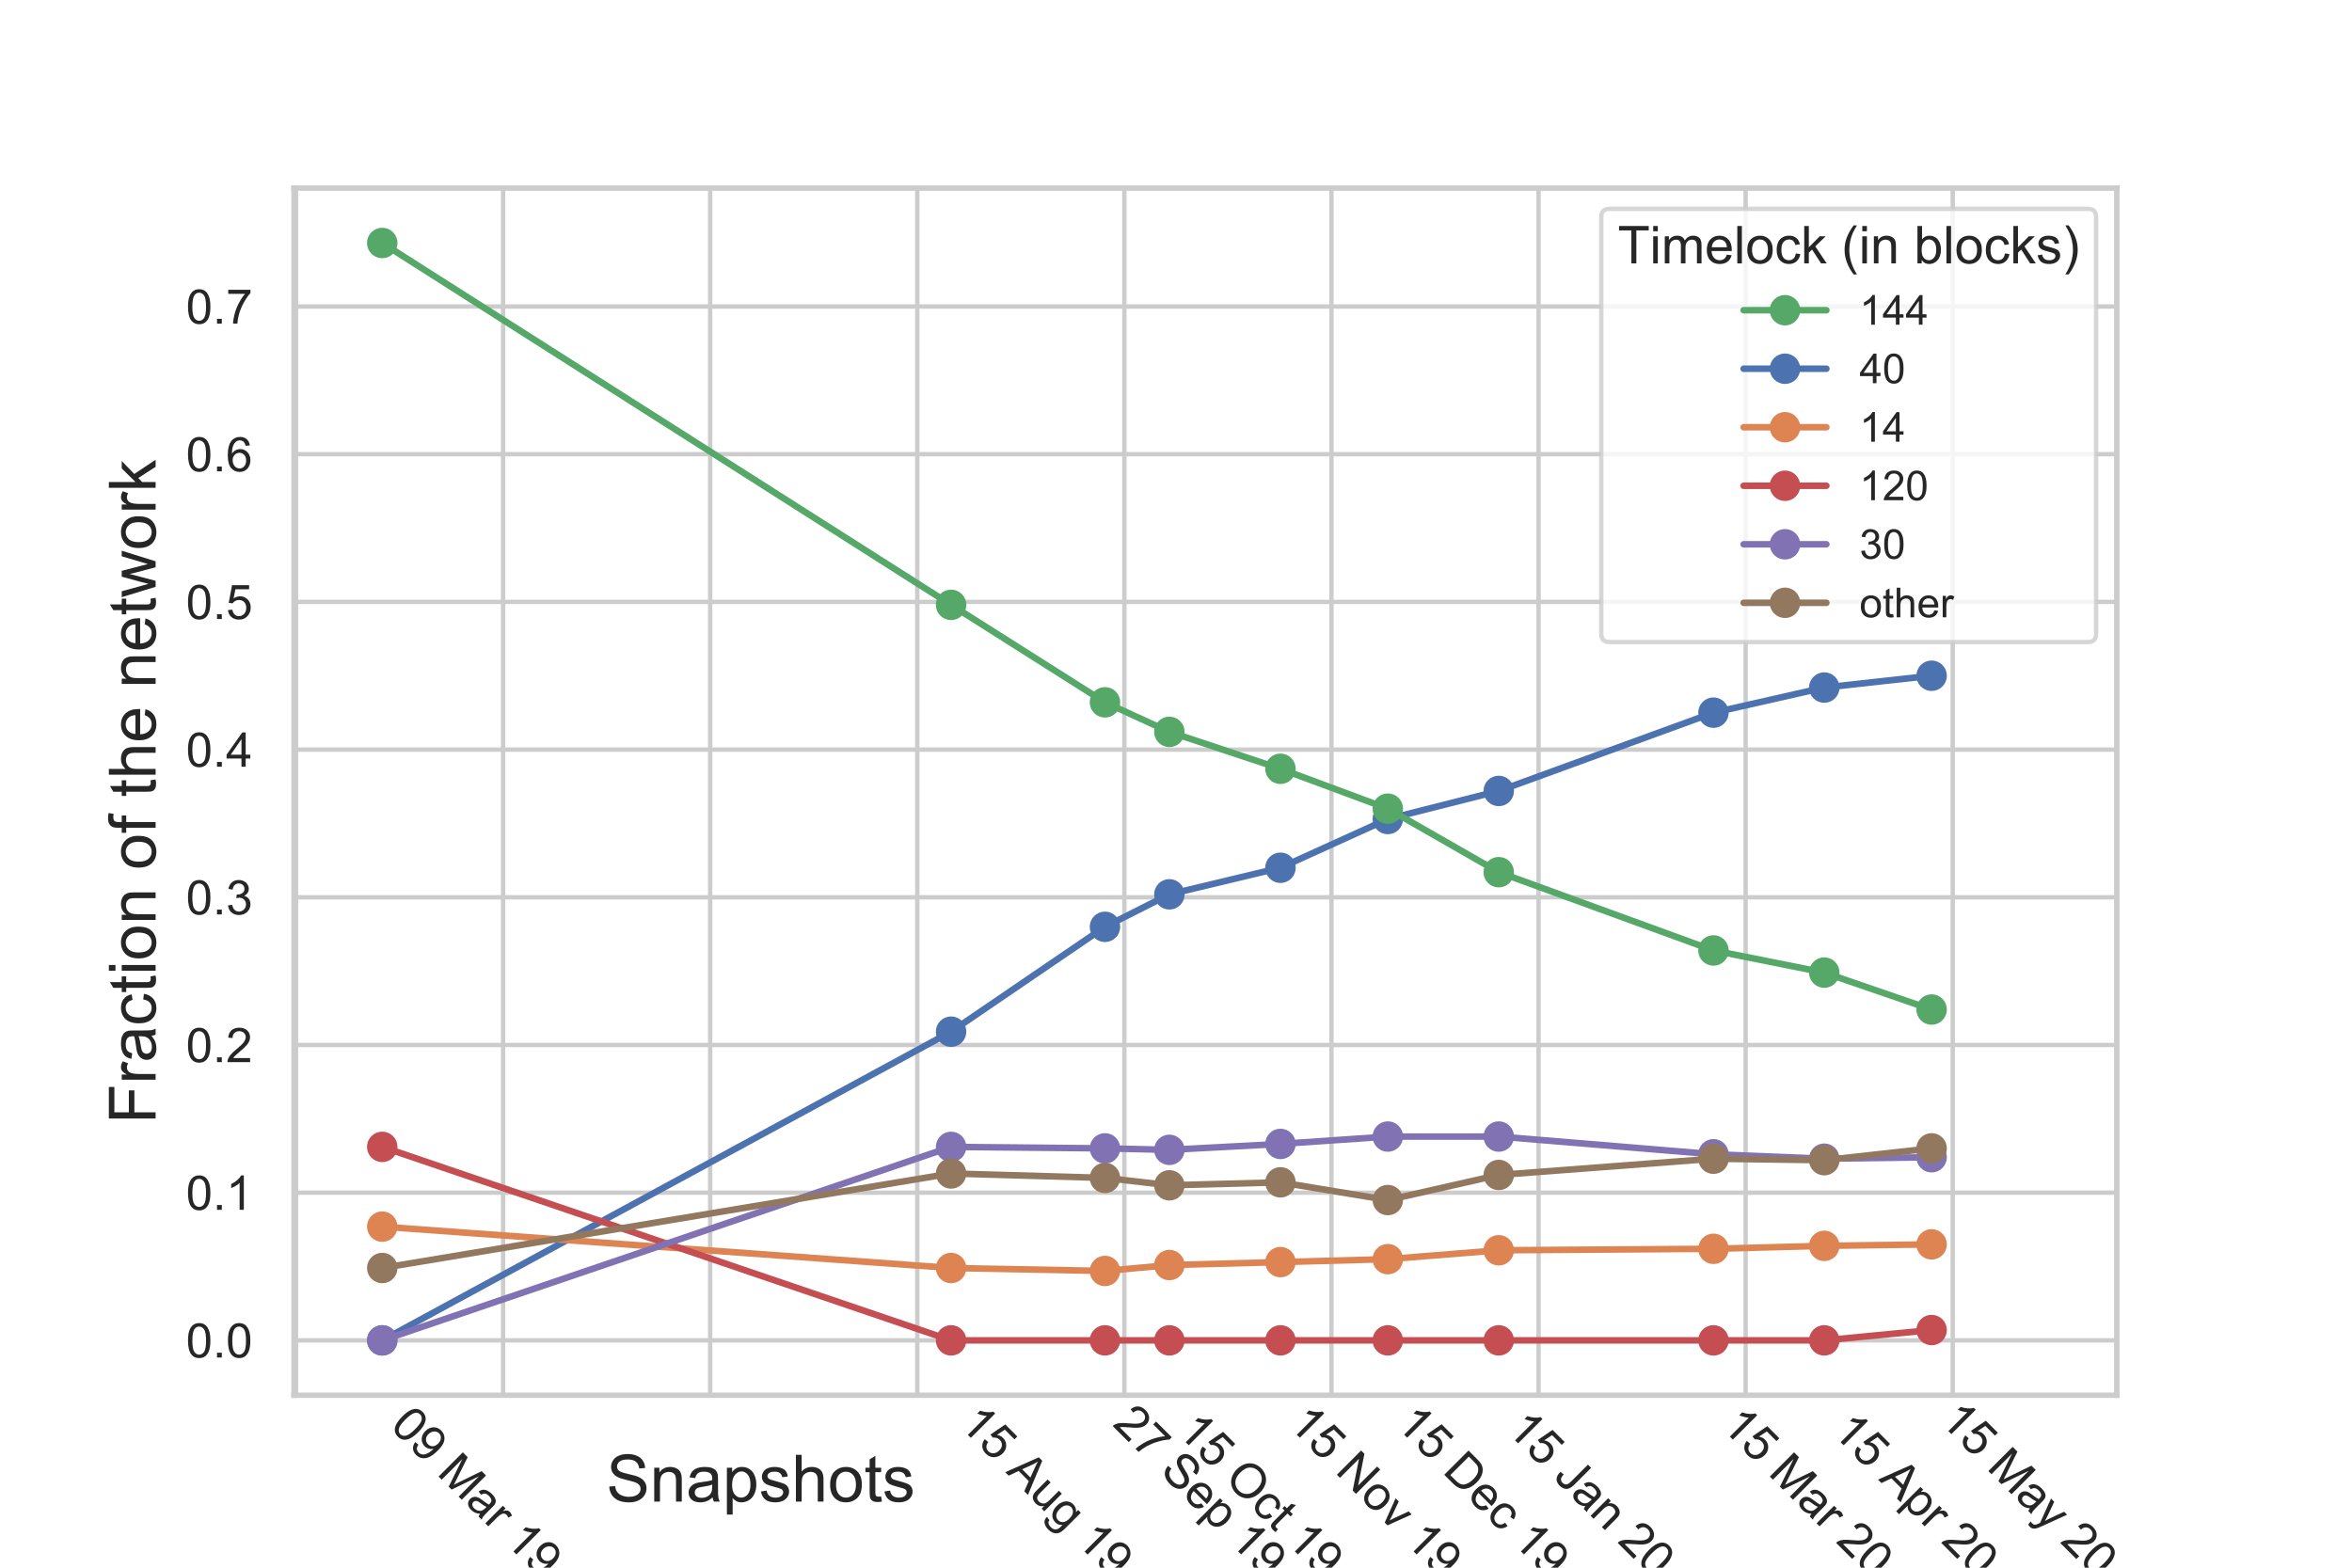 <?xml version="1.0" encoding="utf-8" standalone="no"?>
<!DOCTYPE svg PUBLIC "-//W3C//DTD SVG 1.1//EN"
  "http://www.w3.org/Graphics/SVG/1.1/DTD/svg11.dtd">
<!-- Created with matplotlib (https://matplotlib.org/) -->
<svg height="360pt" version="1.1" viewBox="0 0 540 360" width="540pt" xmlns="http://www.w3.org/2000/svg" xmlns:xlink="http://www.w3.org/1999/xlink">
 <defs>
  <style type="text/css">
*{stroke-linecap:butt;stroke-linejoin:round;white-space:pre;}
  </style>
 </defs>
 <g id="figure_1">
  <g id="patch_1">
   <path d="M 0 360 
L 540 360 
L 540 0 
L 0 0 
z
" style="fill:#ffffff;"/>
  </g>
  <g id="axes_1">
   <g id="patch_2">
    <path d="M 67.5 320.4 
L 486 320.4 
L 486 43.2 
L 67.5 43.2 
z
" style="fill:#ffffff;"/>
   </g>
   <g id="matplotlib.axis_1">
    <g id="xtick_1">
     <g id="line2d_1">
      <path clip-path="url(#p83a770488c)" d="M 67.957 320.4 
L 67.957 43.2 
" style="fill:none;stroke:#cccccc;stroke-linecap:round;"/>
     </g>
    </g>
    <g id="xtick_2">
     <g id="line2d_2">
      <path clip-path="url(#p83a770488c)" d="M 115.504 320.4 
L 115.504 43.2 
" style="fill:none;stroke:#cccccc;stroke-linecap:round;"/>
     </g>
    </g>
    <g id="xtick_3">
     <g id="line2d_3">
      <path clip-path="url(#p83a770488c)" d="M 163.051 320.4 
L 163.051 43.2 
" style="fill:none;stroke:#cccccc;stroke-linecap:round;"/>
     </g>
    </g>
    <g id="xtick_4">
     <g id="line2d_4">
      <path clip-path="url(#p83a770488c)" d="M 210.598 320.4 
L 210.598 43.2 
" style="fill:none;stroke:#cccccc;stroke-linecap:round;"/>
     </g>
    </g>
    <g id="xtick_5">
     <g id="line2d_5">
      <path clip-path="url(#p83a770488c)" d="M 258.145 320.4 
L 258.145 43.2 
" style="fill:none;stroke:#cccccc;stroke-linecap:round;"/>
     </g>
    </g>
    <g id="xtick_6">
     <g id="line2d_6">
      <path clip-path="url(#p83a770488c)" d="M 305.692 320.4 
L 305.692 43.2 
" style="fill:none;stroke:#cccccc;stroke-linecap:round;"/>
     </g>
    </g>
    <g id="xtick_7">
     <g id="line2d_7">
      <path clip-path="url(#p83a770488c)" d="M 353.239 320.4 
L 353.239 43.2 
" style="fill:none;stroke:#cccccc;stroke-linecap:round;"/>
     </g>
    </g>
    <g id="xtick_8">
     <g id="line2d_8">
      <path clip-path="url(#p83a770488c)" d="M 400.786 320.4 
L 400.786 43.2 
" style="fill:none;stroke:#cccccc;stroke-linecap:round;"/>
     </g>
    </g>
    <g id="xtick_9">
     <g id="line2d_9">
      <path clip-path="url(#p83a770488c)" d="M 448.333 320.4 
L 448.333 43.2 
" style="fill:none;stroke:#cccccc;stroke-linecap:round;"/>
     </g>
    </g>
    <g id="text_1">
     <!-- Snapshots                                                  -->
     <defs>
      <path d="M 4.5 23 
L 13.422 23.781 
Q 14.062 18.406 16.375 14.969 
Q 18.703 11.531 23.578 9.406 
Q 28.469 7.281 34.578 7.281 
Q 39.984 7.281 44.141 8.891 
Q 48.297 10.5 50.312 13.297 
Q 52.344 16.109 52.344 19.438 
Q 52.344 22.797 50.391 25.312 
Q 48.438 27.828 43.953 29.547 
Q 41.062 30.672 31.203 33.031 
Q 21.344 35.406 17.391 37.5 
Q 12.25 40.188 9.734 44.156 
Q 7.234 48.141 7.234 53.078 
Q 7.234 58.5 10.297 63.203 
Q 13.375 67.922 19.281 70.359 
Q 25.203 72.797 32.422 72.797 
Q 40.375 72.797 46.453 70.234 
Q 52.547 67.672 55.812 62.688 
Q 59.078 57.719 59.328 51.422 
L 50.25 50.734 
Q 49.516 57.516 45.281 60.984 
Q 41.062 64.453 32.812 64.453 
Q 24.219 64.453 20.281 61.297 
Q 16.359 58.156 16.359 53.719 
Q 16.359 49.859 19.141 47.359 
Q 21.875 44.875 33.422 42.266 
Q 44.969 39.656 49.266 37.703 
Q 55.516 34.812 58.484 30.391 
Q 61.469 25.984 61.469 20.219 
Q 61.469 14.5 58.203 9.438 
Q 54.938 4.391 48.797 1.578 
Q 42.672 -1.219 35.016 -1.219 
Q 25.297 -1.219 18.719 1.609 
Q 12.156 4.438 8.422 10.125 
Q 4.688 15.828 4.5 23 
z
" id="ArialMT-83"/>
      <path d="M 6.594 0 
L 6.594 51.859 
L 14.5 51.859 
L 14.5 44.484 
Q 20.219 53.031 31 53.031 
Q 35.688 53.031 39.625 51.344 
Q 43.562 49.656 45.516 46.922 
Q 47.469 44.188 48.25 40.438 
Q 48.734 37.984 48.734 31.891 
L 48.734 0 
L 39.938 0 
L 39.938 31.547 
Q 39.938 36.922 38.906 39.578 
Q 37.891 42.234 35.281 43.812 
Q 32.672 45.406 29.156 45.406 
Q 23.531 45.406 19.453 41.844 
Q 15.375 38.281 15.375 28.328 
L 15.375 0 
z
" id="ArialMT-110"/>
      <path d="M 40.438 6.391 
Q 35.547 2.25 31.031 0.531 
Q 26.516 -1.172 21.344 -1.172 
Q 12.797 -1.172 8.203 3 
Q 3.609 7.172 3.609 13.672 
Q 3.609 17.484 5.344 20.625 
Q 7.078 23.781 9.891 25.688 
Q 12.703 27.594 16.219 28.562 
Q 18.797 29.25 24.031 29.891 
Q 34.672 31.156 39.703 32.906 
Q 39.75 34.719 39.75 35.203 
Q 39.75 40.578 37.25 42.781 
Q 33.891 45.75 27.25 45.75 
Q 21.047 45.75 18.094 43.578 
Q 15.141 41.406 13.719 35.891 
L 5.125 37.062 
Q 6.297 42.578 8.984 45.969 
Q 11.672 49.359 16.75 51.188 
Q 21.828 53.031 28.516 53.031 
Q 35.156 53.031 39.297 51.469 
Q 43.453 49.906 45.406 47.531 
Q 47.359 45.172 48.141 41.547 
Q 48.578 39.312 48.578 33.453 
L 48.578 21.734 
Q 48.578 9.469 49.141 6.219 
Q 49.703 2.984 51.375 0 
L 42.188 0 
Q 40.828 2.734 40.438 6.391 
z
M 39.703 26.031 
Q 34.906 24.078 25.344 22.703 
Q 19.922 21.922 17.672 20.938 
Q 15.438 19.969 14.203 18.094 
Q 12.984 16.219 12.984 13.922 
Q 12.984 10.406 15.641 8.062 
Q 18.312 5.719 23.438 5.719 
Q 28.516 5.719 32.469 7.938 
Q 36.422 10.156 38.281 14.016 
Q 39.703 17 39.703 22.797 
z
" id="ArialMT-97"/>
      <path d="M 6.594 -19.875 
L 6.594 51.859 
L 14.594 51.859 
L 14.594 45.125 
Q 17.438 49.078 21 51.047 
Q 24.562 53.031 29.641 53.031 
Q 36.281 53.031 41.359 49.609 
Q 46.438 46.188 49.016 39.953 
Q 51.609 33.734 51.609 26.312 
Q 51.609 18.359 48.75 11.984 
Q 45.906 5.609 40.453 2.219 
Q 35.016 -1.172 29 -1.172 
Q 24.609 -1.172 21.109 0.688 
Q 17.625 2.547 15.375 5.375 
L 15.375 -19.875 
z
M 14.547 25.641 
Q 14.547 15.625 18.594 10.844 
Q 22.656 6.062 28.422 6.062 
Q 34.281 6.062 38.453 11.016 
Q 42.625 15.969 42.625 26.375 
Q 42.625 36.281 38.547 41.203 
Q 34.469 46.141 28.812 46.141 
Q 23.188 46.141 18.859 40.891 
Q 14.547 35.641 14.547 25.641 
z
" id="ArialMT-112"/>
      <path d="M 3.078 15.484 
L 11.766 16.844 
Q 12.5 11.625 15.844 8.844 
Q 19.188 6.062 25.203 6.062 
Q 31.25 6.062 34.172 8.516 
Q 37.109 10.984 37.109 14.312 
Q 37.109 17.281 34.516 19 
Q 32.719 20.172 25.531 21.969 
Q 15.875 24.422 12.141 26.203 
Q 8.406 27.984 6.469 31.125 
Q 4.547 34.281 4.547 38.094 
Q 4.547 41.547 6.125 44.5 
Q 7.719 47.469 10.453 49.422 
Q 12.5 50.922 16.031 51.969 
Q 19.578 53.031 23.641 53.031 
Q 29.734 53.031 34.344 51.266 
Q 38.969 49.516 41.156 46.5 
Q 43.359 43.5 44.188 38.484 
L 35.594 37.312 
Q 35.016 41.312 32.203 43.547 
Q 29.391 45.797 24.266 45.797 
Q 18.219 45.797 15.625 43.797 
Q 13.031 41.797 13.031 39.109 
Q 13.031 37.406 14.109 36.031 
Q 15.188 34.625 17.484 33.688 
Q 18.797 33.203 25.25 31.453 
Q 34.578 28.953 38.25 27.359 
Q 41.938 25.781 44.031 22.75 
Q 46.141 19.734 46.141 15.234 
Q 46.141 10.844 43.578 6.953 
Q 41.016 3.078 36.172 0.953 
Q 31.344 -1.172 25.25 -1.172 
Q 15.141 -1.172 9.844 3.031 
Q 4.547 7.234 3.078 15.484 
z
" id="ArialMT-115"/>
      <path d="M 6.594 0 
L 6.594 71.578 
L 15.375 71.578 
L 15.375 45.906 
Q 21.531 53.031 30.906 53.031 
Q 36.672 53.031 40.922 50.75 
Q 45.172 48.484 47 44.484 
Q 48.828 40.484 48.828 32.859 
L 48.828 0 
L 40.047 0 
L 40.047 32.859 
Q 40.047 39.453 37.188 42.453 
Q 34.328 45.453 29.109 45.453 
Q 25.203 45.453 21.75 43.422 
Q 18.312 41.406 16.844 37.938 
Q 15.375 34.469 15.375 28.375 
L 15.375 0 
z
" id="ArialMT-104"/>
      <path d="M 3.328 25.922 
Q 3.328 40.328 11.328 47.266 
Q 18.016 53.031 27.641 53.031 
Q 38.328 53.031 45.109 46.016 
Q 51.906 39.016 51.906 26.656 
Q 51.906 16.656 48.906 10.906 
Q 45.906 5.172 40.156 2 
Q 34.422 -1.172 27.641 -1.172 
Q 16.75 -1.172 10.031 5.812 
Q 3.328 12.797 3.328 25.922 
z
M 12.359 25.922 
Q 12.359 15.969 16.703 11.016 
Q 21.047 6.062 27.641 6.062 
Q 34.188 6.062 38.531 11.031 
Q 42.875 16.016 42.875 26.219 
Q 42.875 35.844 38.5 40.797 
Q 34.125 45.75 27.641 45.75 
Q 21.047 45.75 16.703 40.812 
Q 12.359 35.891 12.359 25.922 
z
" id="ArialMT-111"/>
      <path d="M 25.781 7.859 
L 27.047 0.094 
Q 23.344 -0.688 20.406 -0.688 
Q 15.625 -0.688 12.984 0.828 
Q 10.359 2.344 9.281 4.812 
Q 8.203 7.281 8.203 15.188 
L 8.203 45.016 
L 1.766 45.016 
L 1.766 51.859 
L 8.203 51.859 
L 8.203 64.703 
L 16.938 69.969 
L 16.938 51.859 
L 25.781 51.859 
L 25.781 45.016 
L 16.938 45.016 
L 16.938 14.703 
Q 16.938 10.938 17.406 9.859 
Q 17.875 8.797 18.922 8.156 
Q 19.969 7.516 21.922 7.516 
Q 23.391 7.516 25.781 7.859 
z
" id="ArialMT-116"/>
      <path id="ArialMT-32"/>
     </defs>
     <g style="fill:#262626;" transform="translate(139.214 344.82)scale(0.15 -0.15)">
      <use xlink:href="#ArialMT-83"/>
      <use x="66.699" xlink:href="#ArialMT-110"/>
      <use x="122.314" xlink:href="#ArialMT-97"/>
      <use x="177.93" xlink:href="#ArialMT-112"/>
      <use x="233.545" xlink:href="#ArialMT-115"/>
      <use x="283.545" xlink:href="#ArialMT-104"/>
      <use x="339.16" xlink:href="#ArialMT-111"/>
      <use x="394.775" xlink:href="#ArialMT-116"/>
      <use x="422.559" xlink:href="#ArialMT-115"/>
      <use x="472.559" xlink:href="#ArialMT-32"/>
      <use x="500.342" xlink:href="#ArialMT-32"/>
      <use x="528.125" xlink:href="#ArialMT-32"/>
      <use x="555.908" xlink:href="#ArialMT-32"/>
      <use x="583.691" xlink:href="#ArialMT-32"/>
      <use x="611.475" xlink:href="#ArialMT-32"/>
      <use x="639.258" xlink:href="#ArialMT-32"/>
      <use x="667.041" xlink:href="#ArialMT-32"/>
      <use x="694.824" xlink:href="#ArialMT-32"/>
      <use x="722.607" xlink:href="#ArialMT-32"/>
      <use x="750.391" xlink:href="#ArialMT-32"/>
      <use x="778.174" xlink:href="#ArialMT-32"/>
      <use x="805.957" xlink:href="#ArialMT-32"/>
      <use x="833.74" xlink:href="#ArialMT-32"/>
      <use x="861.523" xlink:href="#ArialMT-32"/>
      <use x="889.307" xlink:href="#ArialMT-32"/>
      <use x="917.09" xlink:href="#ArialMT-32"/>
      <use x="944.873" xlink:href="#ArialMT-32"/>
      <use x="972.656" xlink:href="#ArialMT-32"/>
      <use x="1000.439" xlink:href="#ArialMT-32"/>
      <use x="1028.223" xlink:href="#ArialMT-32"/>
      <use x="1056.006" xlink:href="#ArialMT-32"/>
      <use x="1083.789" xlink:href="#ArialMT-32"/>
      <use x="1111.572" xlink:href="#ArialMT-32"/>
      <use x="1139.355" xlink:href="#ArialMT-32"/>
      <use x="1167.139" xlink:href="#ArialMT-32"/>
      <use x="1194.922" xlink:href="#ArialMT-32"/>
      <use x="1222.705" xlink:href="#ArialMT-32"/>
      <use x="1250.488" xlink:href="#ArialMT-32"/>
      <use x="1278.271" xlink:href="#ArialMT-32"/>
      <use x="1306.055" xlink:href="#ArialMT-32"/>
      <use x="1333.838" xlink:href="#ArialMT-32"/>
      <use x="1361.621" xlink:href="#ArialMT-32"/>
      <use x="1389.404" xlink:href="#ArialMT-32"/>
      <use x="1417.188" xlink:href="#ArialMT-32"/>
      <use x="1444.971" xlink:href="#ArialMT-32"/>
      <use x="1472.754" xlink:href="#ArialMT-32"/>
      <use x="1500.537" xlink:href="#ArialMT-32"/>
      <use x="1528.32" xlink:href="#ArialMT-32"/>
      <use x="1556.104" xlink:href="#ArialMT-32"/>
      <use x="1583.887" xlink:href="#ArialMT-32"/>
      <use x="1611.67" xlink:href="#ArialMT-32"/>
      <use x="1639.453" xlink:href="#ArialMT-32"/>
      <use x="1667.236" xlink:href="#ArialMT-32"/>
      <use x="1695.02" xlink:href="#ArialMT-32"/>
      <use x="1722.803" xlink:href="#ArialMT-32"/>
      <use x="1750.586" xlink:href="#ArialMT-32"/>
      <use x="1778.369" xlink:href="#ArialMT-32"/>
      <use x="1806.152" xlink:href="#ArialMT-32"/>
     </g>
    </g>
   </g>
   <g id="matplotlib.axis_2">
    <g id="ytick_1">
     <g id="line2d_10">
      <path clip-path="url(#p83a770488c)" d="M 67.5 307.8 
L 486 307.8 
" style="fill:none;stroke:#cccccc;stroke-linecap:round;"/>
     </g>
     <g id="text_2">
      <!-- 0.0 -->
      <defs>
       <path d="M 4.156 35.297 
Q 4.156 48 6.766 55.734 
Q 9.375 63.484 14.516 67.672 
Q 19.672 71.875 27.484 71.875 
Q 33.25 71.875 37.594 69.547 
Q 41.938 67.234 44.766 62.859 
Q 47.609 58.5 49.219 52.219 
Q 50.828 45.953 50.828 35.297 
Q 50.828 22.703 48.234 14.969 
Q 45.656 7.234 40.5 3 
Q 35.359 -1.219 27.484 -1.219 
Q 17.141 -1.219 11.234 6.203 
Q 4.156 15.141 4.156 35.297 
z
M 13.188 35.297 
Q 13.188 17.672 17.312 11.828 
Q 21.438 6 27.484 6 
Q 33.547 6 37.672 11.859 
Q 41.797 17.719 41.797 35.297 
Q 41.797 52.984 37.672 58.781 
Q 33.547 64.594 27.391 64.594 
Q 21.344 64.594 17.719 59.469 
Q 13.188 52.938 13.188 35.297 
z
" id="ArialMT-48"/>
       <path d="M 9.078 0 
L 9.078 10.016 
L 19.094 10.016 
L 19.094 0 
z
" id="ArialMT-46"/>
      </defs>
      <g style="fill:#262626;" transform="translate(42.71 311.737)scale(0.11 -0.11)">
       <use xlink:href="#ArialMT-48"/>
       <use x="55.615" xlink:href="#ArialMT-46"/>
       <use x="83.398" xlink:href="#ArialMT-48"/>
      </g>
     </g>
    </g>
    <g id="ytick_2">
     <g id="line2d_11">
      <path clip-path="url(#p83a770488c)" d="M 67.5 273.883 
L 486 273.883 
" style="fill:none;stroke:#cccccc;stroke-linecap:round;"/>
     </g>
     <g id="text_3">
      <!-- 0.1 -->
      <defs>
       <path d="M 37.25 0 
L 28.469 0 
L 28.469 56 
Q 25.297 52.984 20.141 49.953 
Q 14.984 46.922 10.891 45.406 
L 10.891 53.906 
Q 18.266 57.375 23.781 62.297 
Q 29.297 67.234 31.594 71.875 
L 37.25 71.875 
z
" id="ArialMT-49"/>
      </defs>
      <g style="fill:#262626;" transform="translate(42.71 277.82)scale(0.11 -0.11)">
       <use xlink:href="#ArialMT-48"/>
       <use x="55.615" xlink:href="#ArialMT-46"/>
       <use x="83.398" xlink:href="#ArialMT-49"/>
      </g>
     </g>
    </g>
    <g id="ytick_3">
     <g id="line2d_12">
      <path clip-path="url(#p83a770488c)" d="M 67.5 239.967 
L 486 239.967 
" style="fill:none;stroke:#cccccc;stroke-linecap:round;"/>
     </g>
     <g id="text_4">
      <!-- 0.2 -->
      <defs>
       <path d="M 50.344 8.453 
L 50.344 0 
L 3.031 0 
Q 2.938 3.172 4.047 6.109 
Q 5.859 10.938 9.828 15.625 
Q 13.812 20.312 21.344 26.469 
Q 33.016 36.031 37.109 41.625 
Q 41.219 47.219 41.219 52.203 
Q 41.219 57.422 37.469 61 
Q 33.734 64.594 27.734 64.594 
Q 21.391 64.594 17.578 60.781 
Q 13.766 56.984 13.719 50.25 
L 4.688 51.172 
Q 5.609 61.281 11.656 66.578 
Q 17.719 71.875 27.938 71.875 
Q 38.234 71.875 44.234 66.156 
Q 50.25 60.453 50.25 52 
Q 50.25 47.703 48.484 43.547 
Q 46.734 39.406 42.656 34.812 
Q 38.578 30.219 29.109 22.219 
Q 21.188 15.578 18.938 13.203 
Q 16.703 10.844 15.234 8.453 
z
" id="ArialMT-50"/>
      </defs>
      <g style="fill:#262626;" transform="translate(42.71 243.904)scale(0.11 -0.11)">
       <use xlink:href="#ArialMT-48"/>
       <use x="55.615" xlink:href="#ArialMT-46"/>
       <use x="83.398" xlink:href="#ArialMT-50"/>
      </g>
     </g>
    </g>
    <g id="ytick_4">
     <g id="line2d_13">
      <path clip-path="url(#p83a770488c)" d="M 67.5 206.05 
L 486 206.05 
" style="fill:none;stroke:#cccccc;stroke-linecap:round;"/>
     </g>
     <g id="text_5">
      <!-- 0.3 -->
      <defs>
       <path d="M 4.203 18.891 
L 12.984 20.062 
Q 14.5 12.594 18.141 9.297 
Q 21.781 6 27 6 
Q 33.203 6 37.469 10.297 
Q 41.75 14.594 41.75 20.953 
Q 41.75 27 37.797 30.922 
Q 33.844 34.859 27.734 34.859 
Q 25.25 34.859 21.531 33.891 
L 22.516 41.609 
Q 23.391 41.5 23.922 41.5 
Q 29.547 41.5 34.031 44.422 
Q 38.531 47.359 38.531 53.469 
Q 38.531 58.297 35.25 61.469 
Q 31.984 64.656 26.812 64.656 
Q 21.688 64.656 18.266 61.422 
Q 14.844 58.203 13.875 51.766 
L 5.078 53.328 
Q 6.688 62.156 12.391 67.016 
Q 18.109 71.875 26.609 71.875 
Q 32.469 71.875 37.391 69.359 
Q 42.328 66.844 44.938 62.5 
Q 47.562 58.156 47.562 53.266 
Q 47.562 48.641 45.062 44.828 
Q 42.578 41.016 37.703 38.766 
Q 44.047 37.312 47.562 32.688 
Q 51.078 28.078 51.078 21.141 
Q 51.078 11.766 44.234 5.25 
Q 37.406 -1.266 26.953 -1.266 
Q 17.531 -1.266 11.297 4.344 
Q 5.078 9.969 4.203 18.891 
z
" id="ArialMT-51"/>
      </defs>
      <g style="fill:#262626;" transform="translate(42.71 209.987)scale(0.11 -0.11)">
       <use xlink:href="#ArialMT-48"/>
       <use x="55.615" xlink:href="#ArialMT-46"/>
       <use x="83.398" xlink:href="#ArialMT-51"/>
      </g>
     </g>
    </g>
    <g id="ytick_5">
     <g id="line2d_14">
      <path clip-path="url(#p83a770488c)" d="M 67.5 172.134 
L 486 172.134 
" style="fill:none;stroke:#cccccc;stroke-linecap:round;"/>
     </g>
     <g id="text_6">
      <!-- 0.4 -->
      <defs>
       <path d="M 32.328 0 
L 32.328 17.141 
L 1.266 17.141 
L 1.266 25.203 
L 33.938 71.578 
L 41.109 71.578 
L 41.109 25.203 
L 50.781 25.203 
L 50.781 17.141 
L 41.109 17.141 
L 41.109 0 
z
M 32.328 25.203 
L 32.328 57.469 
L 9.906 25.203 
z
" id="ArialMT-52"/>
      </defs>
      <g style="fill:#262626;" transform="translate(42.71 176.071)scale(0.11 -0.11)">
       <use xlink:href="#ArialMT-48"/>
       <use x="55.615" xlink:href="#ArialMT-46"/>
       <use x="83.398" xlink:href="#ArialMT-52"/>
      </g>
     </g>
    </g>
    <g id="ytick_6">
     <g id="line2d_15">
      <path clip-path="url(#p83a770488c)" d="M 67.5 138.217 
L 486 138.217 
" style="fill:none;stroke:#cccccc;stroke-linecap:round;"/>
     </g>
     <g id="text_7">
      <!-- 0.5 -->
      <defs>
       <path d="M 4.156 18.75 
L 13.375 19.531 
Q 14.406 12.797 18.141 9.391 
Q 21.875 6 27.156 6 
Q 33.5 6 37.891 10.781 
Q 42.281 15.578 42.281 23.484 
Q 42.281 31 38.062 35.344 
Q 33.844 39.703 27 39.703 
Q 22.75 39.703 19.328 37.766 
Q 15.922 35.844 13.969 32.766 
L 5.719 33.844 
L 12.641 70.609 
L 48.25 70.609 
L 48.25 62.203 
L 19.672 62.203 
L 15.828 42.969 
Q 22.266 47.469 29.344 47.469 
Q 38.719 47.469 45.156 40.969 
Q 51.609 34.469 51.609 24.266 
Q 51.609 14.547 45.953 7.469 
Q 39.062 -1.219 27.156 -1.219 
Q 17.391 -1.219 11.203 4.25 
Q 5.031 9.719 4.156 18.75 
z
" id="ArialMT-53"/>
      </defs>
      <g style="fill:#262626;" transform="translate(42.71 142.154)scale(0.11 -0.11)">
       <use xlink:href="#ArialMT-48"/>
       <use x="55.615" xlink:href="#ArialMT-46"/>
       <use x="83.398" xlink:href="#ArialMT-53"/>
      </g>
     </g>
    </g>
    <g id="ytick_7">
     <g id="line2d_16">
      <path clip-path="url(#p83a770488c)" d="M 67.5 104.301 
L 486 104.301 
" style="fill:none;stroke:#cccccc;stroke-linecap:round;"/>
     </g>
     <g id="text_8">
      <!-- 0.6 -->
      <defs>
       <path d="M 49.75 54.047 
L 41.016 53.375 
Q 39.844 58.547 37.703 60.891 
Q 34.125 64.656 28.906 64.656 
Q 24.703 64.656 21.531 62.312 
Q 17.391 59.281 14.984 53.469 
Q 12.594 47.656 12.5 36.922 
Q 15.672 41.75 20.266 44.094 
Q 24.859 46.438 29.891 46.438 
Q 38.672 46.438 44.844 39.969 
Q 51.031 33.5 51.031 23.25 
Q 51.031 16.5 48.125 10.719 
Q 45.219 4.938 40.141 1.859 
Q 35.062 -1.219 28.609 -1.219 
Q 17.625 -1.219 10.688 6.859 
Q 3.766 14.938 3.766 33.5 
Q 3.766 54.25 11.422 63.672 
Q 18.109 71.875 29.438 71.875 
Q 37.891 71.875 43.281 67.141 
Q 48.688 62.406 49.75 54.047 
z
M 13.875 23.188 
Q 13.875 18.656 15.797 14.5 
Q 17.719 10.359 21.188 8.172 
Q 24.656 6 28.469 6 
Q 34.031 6 38.031 10.484 
Q 42.047 14.984 42.047 22.703 
Q 42.047 30.125 38.078 34.391 
Q 34.125 38.672 28.125 38.672 
Q 22.172 38.672 18.016 34.391 
Q 13.875 30.125 13.875 23.188 
z
" id="ArialMT-54"/>
      </defs>
      <g style="fill:#262626;" transform="translate(42.71 108.237)scale(0.11 -0.11)">
       <use xlink:href="#ArialMT-48"/>
       <use x="55.615" xlink:href="#ArialMT-46"/>
       <use x="83.398" xlink:href="#ArialMT-54"/>
      </g>
     </g>
    </g>
    <g id="ytick_8">
     <g id="line2d_17">
      <path clip-path="url(#p83a770488c)" d="M 67.5 70.384 
L 486 70.384 
" style="fill:none;stroke:#cccccc;stroke-linecap:round;"/>
     </g>
     <g id="text_9">
      <!-- 0.7 -->
      <defs>
       <path d="M 4.734 62.203 
L 4.734 70.656 
L 51.078 70.656 
L 51.078 63.812 
Q 44.234 56.547 37.516 44.484 
Q 30.812 32.422 27.156 19.672 
Q 24.516 10.688 23.781 0 
L 14.75 0 
Q 14.891 8.453 18.062 20.406 
Q 21.234 32.375 27.172 43.484 
Q 33.109 54.594 39.797 62.203 
z
" id="ArialMT-55"/>
      </defs>
      <g style="fill:#262626;" transform="translate(42.71 74.321)scale(0.11 -0.11)">
       <use xlink:href="#ArialMT-48"/>
       <use x="55.615" xlink:href="#ArialMT-46"/>
       <use x="83.398" xlink:href="#ArialMT-55"/>
      </g>
     </g>
    </g>
    <g id="text_10">
     <!-- Fraction of the network -->
     <defs>
      <path d="M 8.203 0 
L 8.203 71.578 
L 56.5 71.578 
L 56.5 63.141 
L 17.672 63.141 
L 17.672 40.969 
L 51.266 40.969 
L 51.266 32.516 
L 17.672 32.516 
L 17.672 0 
z
" id="ArialMT-70"/>
      <path d="M 6.5 0 
L 6.5 51.859 
L 14.406 51.859 
L 14.406 44 
Q 17.438 49.516 20 51.266 
Q 22.562 53.031 25.641 53.031 
Q 30.078 53.031 34.672 50.203 
L 31.641 42.047 
Q 28.422 43.953 25.203 43.953 
Q 22.312 43.953 20.016 42.219 
Q 17.719 40.484 16.75 37.406 
Q 15.281 32.719 15.281 27.156 
L 15.281 0 
z
" id="ArialMT-114"/>
      <path d="M 40.438 19 
L 49.078 17.875 
Q 47.656 8.938 41.812 3.875 
Q 35.984 -1.172 27.484 -1.172 
Q 16.844 -1.172 10.375 5.781 
Q 3.906 12.75 3.906 25.734 
Q 3.906 34.125 6.688 40.422 
Q 9.469 46.734 15.156 49.875 
Q 20.844 53.031 27.547 53.031 
Q 35.984 53.031 41.359 48.75 
Q 46.734 44.484 48.25 36.625 
L 39.703 35.297 
Q 38.484 40.531 35.375 43.156 
Q 32.281 45.797 27.875 45.797 
Q 21.234 45.797 17.078 41.031 
Q 12.938 36.281 12.938 25.984 
Q 12.938 15.531 16.938 10.797 
Q 20.953 6.062 27.391 6.062 
Q 32.562 6.062 36.031 9.234 
Q 39.5 12.406 40.438 19 
z
" id="ArialMT-99"/>
      <path d="M 6.641 61.469 
L 6.641 71.578 
L 15.438 71.578 
L 15.438 61.469 
z
M 6.641 0 
L 6.641 51.859 
L 15.438 51.859 
L 15.438 0 
z
" id="ArialMT-105"/>
      <path d="M 8.688 0 
L 8.688 45.016 
L 0.922 45.016 
L 0.922 51.859 
L 8.688 51.859 
L 8.688 57.375 
Q 8.688 62.594 9.625 65.141 
Q 10.891 68.562 14.078 70.672 
Q 17.281 72.797 23.047 72.797 
Q 26.766 72.797 31.25 71.922 
L 29.938 64.266 
Q 27.203 64.75 24.75 64.75 
Q 20.75 64.75 19.094 63.031 
Q 17.438 61.328 17.438 56.641 
L 17.438 51.859 
L 27.547 51.859 
L 27.547 45.016 
L 17.438 45.016 
L 17.438 0 
z
" id="ArialMT-102"/>
      <path d="M 42.094 16.703 
L 51.172 15.578 
Q 49.031 7.625 43.219 3.219 
Q 37.406 -1.172 28.375 -1.172 
Q 17 -1.172 10.328 5.828 
Q 3.656 12.844 3.656 25.484 
Q 3.656 38.578 10.391 45.797 
Q 17.141 53.031 27.875 53.031 
Q 38.281 53.031 44.875 45.953 
Q 51.469 38.875 51.469 26.031 
Q 51.469 25.25 51.422 23.688 
L 12.75 23.688 
Q 13.234 15.141 17.578 10.594 
Q 21.922 6.062 28.422 6.062 
Q 33.25 6.062 36.672 8.594 
Q 40.094 11.141 42.094 16.703 
z
M 13.234 30.906 
L 42.188 30.906 
Q 41.609 37.453 38.875 40.719 
Q 34.672 45.797 27.984 45.797 
Q 21.922 45.797 17.797 41.75 
Q 13.672 37.703 13.234 30.906 
z
" id="ArialMT-101"/>
      <path d="M 16.156 0 
L 0.297 51.859 
L 9.375 51.859 
L 17.625 21.922 
L 20.703 10.797 
Q 20.906 11.625 23.391 21.484 
L 31.641 51.859 
L 40.672 51.859 
L 48.438 21.781 
L 51.031 11.859 
L 54 21.875 
L 62.891 51.859 
L 71.438 51.859 
L 55.219 0 
L 46.094 0 
L 37.844 31.062 
L 35.844 39.891 
L 25.344 0 
z
" id="ArialMT-119"/>
      <path d="M 6.641 0 
L 6.641 71.578 
L 15.438 71.578 
L 15.438 30.766 
L 36.234 51.859 
L 47.609 51.859 
L 27.781 32.625 
L 49.609 0 
L 38.766 0 
L 21.625 26.516 
L 15.438 20.562 
L 15.438 0 
z
" id="ArialMT-107"/>
     </defs>
     <g style="fill:#262626;" transform="translate(35.729 258.08)rotate(-90)scale(0.15 -0.15)">
      <use xlink:href="#ArialMT-70"/>
      <use x="61.084" xlink:href="#ArialMT-114"/>
      <use x="94.385" xlink:href="#ArialMT-97"/>
      <use x="150" xlink:href="#ArialMT-99"/>
      <use x="200" xlink:href="#ArialMT-116"/>
      <use x="227.783" xlink:href="#ArialMT-105"/>
      <use x="250" xlink:href="#ArialMT-111"/>
      <use x="305.615" xlink:href="#ArialMT-110"/>
      <use x="361.23" xlink:href="#ArialMT-32"/>
      <use x="389.014" xlink:href="#ArialMT-111"/>
      <use x="444.629" xlink:href="#ArialMT-102"/>
      <use x="472.412" xlink:href="#ArialMT-32"/>
      <use x="500.195" xlink:href="#ArialMT-116"/>
      <use x="527.979" xlink:href="#ArialMT-104"/>
      <use x="583.594" xlink:href="#ArialMT-101"/>
      <use x="639.209" xlink:href="#ArialMT-32"/>
      <use x="666.992" xlink:href="#ArialMT-110"/>
      <use x="722.607" xlink:href="#ArialMT-101"/>
      <use x="778.223" xlink:href="#ArialMT-116"/>
      <use x="806.006" xlink:href="#ArialMT-119"/>
      <use x="878.223" xlink:href="#ArialMT-111"/>
      <use x="933.838" xlink:href="#ArialMT-114"/>
      <use x="967.139" xlink:href="#ArialMT-107"/>
     </g>
    </g>
   </g>
   <g id="line2d_18">
    <path clip-path="url(#p83a770488c)" d="M 87.759 307.8 
L 218.361 236.914 
L 253.691 212.834 
L 268.48 205.372 
L 293.984 199.267 
L 318.632 188.075 
L 344.102 181.63 
L 393.399 163.655 
L 418.835 157.889 
L 443.483 155.176 
" style="fill:none;stroke:#4c72b0;stroke-linecap:round;stroke-width:1.5;"/>
    <defs>
     <path d="M 0 3 
C 0.796 3 1.559 2.684 2.121 2.121 
C 2.684 1.559 3 0.796 3 0 
C 3 -0.796 2.684 -1.559 2.121 -2.121 
C 1.559 -2.684 0.796 -3 0 -3 
C -0.796 -3 -1.559 -2.684 -2.121 -2.121 
C -2.684 -1.559 -3 -0.796 -3 0 
C -3 0.796 -2.684 1.559 -2.121 2.121 
C -1.559 2.684 -0.796 3 0 3 
z
" id="m32510eb529" style="stroke:#4c72b0;"/>
    </defs>
    <g clip-path="url(#p83a770488c)">
     <use style="fill:#4c72b0;stroke:#4c72b0;" x="87.759" xlink:href="#m32510eb529" y="307.8"/>
     <use style="fill:#4c72b0;stroke:#4c72b0;" x="218.361" xlink:href="#m32510eb529" y="236.914"/>
     <use style="fill:#4c72b0;stroke:#4c72b0;" x="253.691" xlink:href="#m32510eb529" y="212.834"/>
     <use style="fill:#4c72b0;stroke:#4c72b0;" x="268.48" xlink:href="#m32510eb529" y="205.372"/>
     <use style="fill:#4c72b0;stroke:#4c72b0;" x="293.984" xlink:href="#m32510eb529" y="199.267"/>
     <use style="fill:#4c72b0;stroke:#4c72b0;" x="318.632" xlink:href="#m32510eb529" y="188.075"/>
     <use style="fill:#4c72b0;stroke:#4c72b0;" x="344.102" xlink:href="#m32510eb529" y="181.63"/>
     <use style="fill:#4c72b0;stroke:#4c72b0;" x="393.399" xlink:href="#m32510eb529" y="163.655"/>
     <use style="fill:#4c72b0;stroke:#4c72b0;" x="418.835" xlink:href="#m32510eb529" y="157.889"/>
     <use style="fill:#4c72b0;stroke:#4c72b0;" x="443.483" xlink:href="#m32510eb529" y="155.176"/>
    </g>
   </g>
   <g id="line2d_19">
    <path clip-path="url(#p83a770488c)" d="M 87.759 281.684 
L 218.361 291.181 
L 253.691 291.859 
L 268.48 290.503 
L 293.984 289.824 
L 318.632 289.146 
L 344.102 287.111 
L 393.399 286.772 
L 418.835 286.093 
L 443.483 285.754 
" style="fill:none;stroke:#dd8452;stroke-linecap:round;stroke-width:1.5;"/>
    <defs>
     <path d="M 0 3 
C 0.796 3 1.559 2.684 2.121 2.121 
C 2.684 1.559 3 0.796 3 0 
C 3 -0.796 2.684 -1.559 2.121 -2.121 
C 1.559 -2.684 0.796 -3 0 -3 
C -0.796 -3 -1.559 -2.684 -2.121 -2.121 
C -2.684 -1.559 -3 -0.796 -3 0 
C -3 0.796 -2.684 1.559 -2.121 2.121 
C -1.559 2.684 -0.796 3 0 3 
z
" id="m5fb14cd8c7" style="stroke:#dd8452;"/>
    </defs>
    <g clip-path="url(#p83a770488c)">
     <use style="fill:#dd8452;stroke:#dd8452;" x="87.759" xlink:href="#m5fb14cd8c7" y="281.684"/>
     <use style="fill:#dd8452;stroke:#dd8452;" x="218.361" xlink:href="#m5fb14cd8c7" y="291.181"/>
     <use style="fill:#dd8452;stroke:#dd8452;" x="253.691" xlink:href="#m5fb14cd8c7" y="291.859"/>
     <use style="fill:#dd8452;stroke:#dd8452;" x="268.48" xlink:href="#m5fb14cd8c7" y="290.503"/>
     <use style="fill:#dd8452;stroke:#dd8452;" x="293.984" xlink:href="#m5fb14cd8c7" y="289.824"/>
     <use style="fill:#dd8452;stroke:#dd8452;" x="318.632" xlink:href="#m5fb14cd8c7" y="289.146"/>
     <use style="fill:#dd8452;stroke:#dd8452;" x="344.102" xlink:href="#m5fb14cd8c7" y="287.111"/>
     <use style="fill:#dd8452;stroke:#dd8452;" x="393.399" xlink:href="#m5fb14cd8c7" y="286.772"/>
     <use style="fill:#dd8452;stroke:#dd8452;" x="418.835" xlink:href="#m5fb14cd8c7" y="286.093"/>
     <use style="fill:#dd8452;stroke:#dd8452;" x="443.483" xlink:href="#m5fb14cd8c7" y="285.754"/>
    </g>
   </g>
   <g id="line2d_20">
    <path clip-path="url(#p83a770488c)" d="M 87.759 55.8 
L 218.361 138.896 
L 253.691 161.28 
L 268.48 168.064 
L 293.984 176.543 
L 318.632 185.7 
L 344.102 200.285 
L 393.399 218.26 
L 418.835 223.348 
L 443.483 231.827 
" style="fill:none;stroke:#55a868;stroke-linecap:round;stroke-width:1.5;"/>
    <defs>
     <path d="M 0 3 
C 0.796 3 1.559 2.684 2.121 2.121 
C 2.684 1.559 3 0.796 3 0 
C 3 -0.796 2.684 -1.559 2.121 -2.121 
C 1.559 -2.684 0.796 -3 0 -3 
C -0.796 -3 -1.559 -2.684 -2.121 -2.121 
C -2.684 -1.559 -3 -0.796 -3 0 
C -3 0.796 -2.684 1.559 -2.121 2.121 
C -1.559 2.684 -0.796 3 0 3 
z
" id="m35a15d48d2" style="stroke:#55a868;"/>
    </defs>
    <g clip-path="url(#p83a770488c)">
     <use style="fill:#55a868;stroke:#55a868;" x="87.759" xlink:href="#m35a15d48d2" y="55.8"/>
     <use style="fill:#55a868;stroke:#55a868;" x="218.361" xlink:href="#m35a15d48d2" y="138.896"/>
     <use style="fill:#55a868;stroke:#55a868;" x="253.691" xlink:href="#m35a15d48d2" y="161.28"/>
     <use style="fill:#55a868;stroke:#55a868;" x="268.48" xlink:href="#m35a15d48d2" y="168.064"/>
     <use style="fill:#55a868;stroke:#55a868;" x="293.984" xlink:href="#m35a15d48d2" y="176.543"/>
     <use style="fill:#55a868;stroke:#55a868;" x="318.632" xlink:href="#m35a15d48d2" y="185.7"/>
     <use style="fill:#55a868;stroke:#55a868;" x="344.102" xlink:href="#m35a15d48d2" y="200.285"/>
     <use style="fill:#55a868;stroke:#55a868;" x="393.399" xlink:href="#m35a15d48d2" y="218.26"/>
     <use style="fill:#55a868;stroke:#55a868;" x="418.835" xlink:href="#m35a15d48d2" y="223.348"/>
     <use style="fill:#55a868;stroke:#55a868;" x="443.483" xlink:href="#m35a15d48d2" y="231.827"/>
    </g>
   </g>
   <g id="line2d_21">
    <path clip-path="url(#p83a770488c)" d="M 87.759 263.369 
L 218.361 307.8 
L 253.691 307.8 
L 268.48 307.8 
L 293.984 307.8 
L 318.632 307.8 
L 344.102 307.8 
L 393.399 307.8 
L 418.835 307.8 
L 443.483 305.426 
" style="fill:none;stroke:#c44e52;stroke-linecap:round;stroke-width:1.5;"/>
    <defs>
     <path d="M 0 3 
C 0.796 3 1.559 2.684 2.121 2.121 
C 2.684 1.559 3 0.796 3 0 
C 3 -0.796 2.684 -1.559 2.121 -2.121 
C 1.559 -2.684 0.796 -3 0 -3 
C -0.796 -3 -1.559 -2.684 -2.121 -2.121 
C -2.684 -1.559 -3 -0.796 -3 0 
C -3 0.796 -2.684 1.559 -2.121 2.121 
C -1.559 2.684 -0.796 3 0 3 
z
" id="md60d0386cf" style="stroke:#c44e52;"/>
    </defs>
    <g clip-path="url(#p83a770488c)">
     <use style="fill:#c44e52;stroke:#c44e52;" x="87.759" xlink:href="#md60d0386cf" y="263.369"/>
     <use style="fill:#c44e52;stroke:#c44e52;" x="218.361" xlink:href="#md60d0386cf" y="307.8"/>
     <use style="fill:#c44e52;stroke:#c44e52;" x="253.691" xlink:href="#md60d0386cf" y="307.8"/>
     <use style="fill:#c44e52;stroke:#c44e52;" x="268.48" xlink:href="#md60d0386cf" y="307.8"/>
     <use style="fill:#c44e52;stroke:#c44e52;" x="293.984" xlink:href="#md60d0386cf" y="307.8"/>
     <use style="fill:#c44e52;stroke:#c44e52;" x="318.632" xlink:href="#md60d0386cf" y="307.8"/>
     <use style="fill:#c44e52;stroke:#c44e52;" x="344.102" xlink:href="#md60d0386cf" y="307.8"/>
     <use style="fill:#c44e52;stroke:#c44e52;" x="393.399" xlink:href="#md60d0386cf" y="307.8"/>
     <use style="fill:#c44e52;stroke:#c44e52;" x="418.835" xlink:href="#md60d0386cf" y="307.8"/>
     <use style="fill:#c44e52;stroke:#c44e52;" x="443.483" xlink:href="#md60d0386cf" y="305.426"/>
    </g>
   </g>
   <g id="line2d_22">
    <path clip-path="url(#p83a770488c)" d="M 87.759 307.8 
L 218.361 263.369 
L 253.691 263.708 
L 268.48 264.048 
L 293.984 262.691 
L 318.632 260.995 
L 344.102 260.995 
L 393.399 265.065 
L 418.835 266.083 
L 443.483 265.743 
" style="fill:none;stroke:#8172b3;stroke-linecap:round;stroke-width:1.5;"/>
    <defs>
     <path d="M 0 3 
C 0.796 3 1.559 2.684 2.121 2.121 
C 2.684 1.559 3 0.796 3 0 
C 3 -0.796 2.684 -1.559 2.121 -2.121 
C 1.559 -2.684 0.796 -3 0 -3 
C -0.796 -3 -1.559 -2.684 -2.121 -2.121 
C -2.684 -1.559 -3 -0.796 -3 0 
C -3 0.796 -2.684 1.559 -2.121 2.121 
C -1.559 2.684 -0.796 3 0 3 
z
" id="maf8ef88ce8" style="stroke:#8172b3;"/>
    </defs>
    <g clip-path="url(#p83a770488c)">
     <use style="fill:#8172b3;stroke:#8172b3;" x="87.759" xlink:href="#maf8ef88ce8" y="307.8"/>
     <use style="fill:#8172b3;stroke:#8172b3;" x="218.361" xlink:href="#maf8ef88ce8" y="263.369"/>
     <use style="fill:#8172b3;stroke:#8172b3;" x="253.691" xlink:href="#maf8ef88ce8" y="263.708"/>
     <use style="fill:#8172b3;stroke:#8172b3;" x="268.48" xlink:href="#maf8ef88ce8" y="264.048"/>
     <use style="fill:#8172b3;stroke:#8172b3;" x="293.984" xlink:href="#maf8ef88ce8" y="262.691"/>
     <use style="fill:#8172b3;stroke:#8172b3;" x="318.632" xlink:href="#maf8ef88ce8" y="260.995"/>
     <use style="fill:#8172b3;stroke:#8172b3;" x="344.102" xlink:href="#maf8ef88ce8" y="260.995"/>
     <use style="fill:#8172b3;stroke:#8172b3;" x="393.399" xlink:href="#maf8ef88ce8" y="265.065"/>
     <use style="fill:#8172b3;stroke:#8172b3;" x="418.835" xlink:href="#maf8ef88ce8" y="266.083"/>
     <use style="fill:#8172b3;stroke:#8172b3;" x="443.483" xlink:href="#maf8ef88ce8" y="265.743"/>
    </g>
   </g>
   <g id="line2d_23">
    <path clip-path="url(#p83a770488c)" d="M 87.759 291.181 
L 218.361 269.474 
L 253.691 270.492 
L 268.48 272.188 
L 293.984 271.509 
L 318.632 275.579 
L 344.102 269.813 
L 393.399 266.083 
L 418.835 266.422 
L 443.483 263.708 
" style="fill:none;stroke:#937860;stroke-linecap:round;stroke-width:1.5;"/>
    <defs>
     <path d="M 0 3 
C 0.796 3 1.559 2.684 2.121 2.121 
C 2.684 1.559 3 0.796 3 0 
C 3 -0.796 2.684 -1.559 2.121 -2.121 
C 1.559 -2.684 0.796 -3 0 -3 
C -0.796 -3 -1.559 -2.684 -2.121 -2.121 
C -2.684 -1.559 -3 -0.796 -3 0 
C -3 0.796 -2.684 1.559 -2.121 2.121 
C -1.559 2.684 -0.796 3 0 3 
z
" id="m6d010b8992" style="stroke:#937860;"/>
    </defs>
    <g clip-path="url(#p83a770488c)">
     <use style="fill:#937860;stroke:#937860;" x="87.759" xlink:href="#m6d010b8992" y="291.181"/>
     <use style="fill:#937860;stroke:#937860;" x="218.361" xlink:href="#m6d010b8992" y="269.474"/>
     <use style="fill:#937860;stroke:#937860;" x="253.691" xlink:href="#m6d010b8992" y="270.492"/>
     <use style="fill:#937860;stroke:#937860;" x="268.48" xlink:href="#m6d010b8992" y="272.188"/>
     <use style="fill:#937860;stroke:#937860;" x="293.984" xlink:href="#m6d010b8992" y="271.509"/>
     <use style="fill:#937860;stroke:#937860;" x="318.632" xlink:href="#m6d010b8992" y="275.579"/>
     <use style="fill:#937860;stroke:#937860;" x="344.102" xlink:href="#m6d010b8992" y="269.813"/>
     <use style="fill:#937860;stroke:#937860;" x="393.399" xlink:href="#m6d010b8992" y="266.083"/>
     <use style="fill:#937860;stroke:#937860;" x="418.835" xlink:href="#m6d010b8992" y="266.422"/>
     <use style="fill:#937860;stroke:#937860;" x="443.483" xlink:href="#m6d010b8992" y="263.708"/>
    </g>
   </g>
   <g id="patch_3">
    <path d="M 67.5 320.4 
L 67.5 43.2 
" style="fill:none;stroke:#cccccc;stroke-linecap:square;stroke-linejoin:miter;stroke-width:1.25;"/>
   </g>
   <g id="patch_4">
    <path d="M 486 320.4 
L 486 43.2 
" style="fill:none;stroke:#cccccc;stroke-linecap:square;stroke-linejoin:miter;stroke-width:1.25;"/>
   </g>
   <g id="patch_5">
    <path d="M 67.5 320.4 
L 486 320.4 
" style="fill:none;stroke:#cccccc;stroke-linecap:square;stroke-linejoin:miter;stroke-width:1.25;"/>
   </g>
   <g id="patch_6">
    <path d="M 67.5 43.2 
L 486 43.2 
" style="fill:none;stroke:#cccccc;stroke-linecap:square;stroke-linejoin:miter;stroke-width:1.25;"/>
   </g>
   <g id="text_11">
    <!-- 09 Mar 19 -->
    <defs>
     <path d="M 5.469 16.547 
L 13.922 17.328 
Q 14.984 11.375 18.016 8.688 
Q 21.047 6 25.781 6 
Q 29.828 6 32.875 7.859 
Q 35.938 9.719 37.891 12.812 
Q 39.844 15.922 41.156 21.188 
Q 42.484 26.469 42.484 31.938 
Q 42.484 32.516 42.438 33.688 
Q 39.797 29.5 35.234 26.875 
Q 30.672 24.266 25.344 24.266 
Q 16.453 24.266 10.297 30.703 
Q 4.156 37.156 4.156 47.703 
Q 4.156 58.594 10.578 65.234 
Q 17 71.875 26.656 71.875 
Q 33.641 71.875 39.422 68.109 
Q 45.219 64.359 48.219 57.391 
Q 51.219 50.438 51.219 37.25 
Q 51.219 23.531 48.234 15.406 
Q 45.266 7.281 39.375 3.031 
Q 33.5 -1.219 25.594 -1.219 
Q 17.188 -1.219 11.859 3.438 
Q 6.547 8.109 5.469 16.547 
z
M 41.453 48.141 
Q 41.453 55.719 37.422 60.156 
Q 33.406 64.594 27.734 64.594 
Q 21.875 64.594 17.531 59.812 
Q 13.188 55.031 13.188 47.406 
Q 13.188 40.578 17.312 36.297 
Q 21.438 32.031 27.484 32.031 
Q 33.594 32.031 37.516 36.297 
Q 41.453 40.578 41.453 48.141 
z
" id="ArialMT-57"/>
     <path d="M 7.422 0 
L 7.422 71.578 
L 21.688 71.578 
L 38.625 20.906 
Q 40.969 13.812 42.047 10.297 
Q 43.266 14.203 45.844 21.781 
L 62.984 71.578 
L 75.734 71.578 
L 75.734 0 
L 66.609 0 
L 66.609 59.906 
L 45.797 0 
L 37.25 0 
L 16.547 60.938 
L 16.547 0 
z
" id="ArialMT-77"/>
    </defs>
    <g style="fill:#262626;" transform="translate(89.305 327.689)rotate(-315)scale(0.11 -0.11)">
     <use xlink:href="#ArialMT-48"/>
     <use x="55.615" xlink:href="#ArialMT-57"/>
     <use x="111.23" xlink:href="#ArialMT-32"/>
     <use x="139.014" xlink:href="#ArialMT-77"/>
     <use x="222.314" xlink:href="#ArialMT-97"/>
     <use x="277.93" xlink:href="#ArialMT-114"/>
     <use x="311.23" xlink:href="#ArialMT-32"/>
     <use x="339.014" xlink:href="#ArialMT-49"/>
     <use x="394.629" xlink:href="#ArialMT-57"/>
    </g>
   </g>
   <g id="text_12">
    <!-- 15 Aug 19 -->
    <defs>
     <path d="M -0.141 0 
L 27.344 71.578 
L 37.547 71.578 
L 66.844 0 
L 56.062 0 
L 47.703 21.688 
L 17.781 21.688 
L 9.906 0 
z
M 20.516 29.391 
L 44.781 29.391 
L 37.312 49.219 
Q 33.891 58.25 32.234 64.062 
Q 30.859 57.172 28.375 50.391 
z
" id="ArialMT-65"/>
     <path d="M 40.578 0 
L 40.578 7.625 
Q 34.516 -1.172 24.125 -1.172 
Q 19.531 -1.172 15.547 0.578 
Q 11.578 2.344 9.641 5 
Q 7.719 7.672 6.938 11.531 
Q 6.391 14.109 6.391 19.734 
L 6.391 51.859 
L 15.188 51.859 
L 15.188 23.094 
Q 15.188 16.219 15.719 13.812 
Q 16.547 10.359 19.234 8.375 
Q 21.922 6.391 25.875 6.391 
Q 29.828 6.391 33.297 8.422 
Q 36.766 10.453 38.203 13.938 
Q 39.656 17.438 39.656 24.078 
L 39.656 51.859 
L 48.438 51.859 
L 48.438 0 
z
" id="ArialMT-117"/>
     <path d="M 4.984 -4.297 
L 13.531 -5.562 
Q 14.062 -9.516 16.5 -11.328 
Q 19.781 -13.766 25.438 -13.766 
Q 31.547 -13.766 34.859 -11.328 
Q 38.188 -8.891 39.359 -4.5 
Q 40.047 -1.812 39.984 6.781 
Q 34.234 0 25.641 0 
Q 14.938 0 9.078 7.719 
Q 3.219 15.438 3.219 26.219 
Q 3.219 33.641 5.906 39.906 
Q 8.594 46.188 13.688 49.609 
Q 18.797 53.031 25.688 53.031 
Q 34.859 53.031 40.828 45.609 
L 40.828 51.859 
L 48.922 51.859 
L 48.922 7.031 
Q 48.922 -5.078 46.453 -10.125 
Q 44 -15.188 38.641 -18.109 
Q 33.297 -21.047 25.484 -21.047 
Q 16.219 -21.047 10.5 -16.875 
Q 4.781 -12.703 4.984 -4.297 
z
M 12.25 26.859 
Q 12.25 16.656 16.297 11.969 
Q 20.359 7.281 26.469 7.281 
Q 32.516 7.281 36.609 11.938 
Q 40.719 16.609 40.719 26.562 
Q 40.719 36.078 36.5 40.906 
Q 32.281 45.75 26.312 45.75 
Q 20.453 45.75 16.344 40.984 
Q 12.25 36.234 12.25 26.859 
z
" id="ArialMT-103"/>
    </defs>
    <g style="fill:#262626;" transform="translate(219.998 327.288)rotate(-315)scale(0.11 -0.11)">
     <use xlink:href="#ArialMT-49"/>
     <use x="55.615" xlink:href="#ArialMT-53"/>
     <use x="111.23" xlink:href="#ArialMT-32"/>
     <use x="138.936" xlink:href="#ArialMT-65"/>
     <use x="205.635" xlink:href="#ArialMT-117"/>
     <use x="261.25" xlink:href="#ArialMT-103"/>
     <use x="316.865" xlink:href="#ArialMT-32"/>
     <use x="344.648" xlink:href="#ArialMT-49"/>
     <use x="400.264" xlink:href="#ArialMT-57"/>
    </g>
   </g>
   <g id="text_13">
    <!-- 27 Sep 19 -->
    <g style="fill:#262626;" transform="translate(255.237 327.244)rotate(-315)scale(0.11 -0.11)">
     <use xlink:href="#ArialMT-50"/>
     <use x="55.615" xlink:href="#ArialMT-55"/>
     <use x="111.23" xlink:href="#ArialMT-32"/>
     <use x="139.014" xlink:href="#ArialMT-83"/>
     <use x="205.713" xlink:href="#ArialMT-101"/>
     <use x="261.328" xlink:href="#ArialMT-112"/>
     <use x="316.943" xlink:href="#ArialMT-32"/>
     <use x="344.727" xlink:href="#ArialMT-49"/>
     <use x="400.342" xlink:href="#ArialMT-57"/>
    </g>
   </g>
   <g id="text_14">
    <!-- 15 Oct 19 -->
    <defs>
     <path d="M 4.828 34.859 
Q 4.828 52.688 14.391 62.766 
Q 23.969 72.859 39.109 72.859 
Q 49.031 72.859 56.984 68.109 
Q 64.938 63.375 69.109 54.906 
Q 73.297 46.438 73.297 35.688 
Q 73.297 24.812 68.891 16.219 
Q 64.5 7.625 56.438 3.203 
Q 48.391 -1.219 39.062 -1.219 
Q 28.953 -1.219 20.984 3.656 
Q 13.031 8.547 8.922 16.984 
Q 4.828 25.438 4.828 34.859 
z
M 14.594 34.719 
Q 14.594 21.781 21.547 14.328 
Q 28.516 6.891 39.016 6.891 
Q 49.703 6.891 56.609 14.406 
Q 63.531 21.922 63.531 35.75 
Q 63.531 44.484 60.578 51 
Q 57.625 57.516 51.922 61.109 
Q 46.234 64.703 39.156 64.703 
Q 29.109 64.703 21.844 57.781 
Q 14.594 50.875 14.594 34.719 
z
" id="ArialMT-79"/>
    </defs>
    <g style="fill:#262626;" transform="translate(270.026 328.984)rotate(-315)scale(0.11 -0.11)">
     <use xlink:href="#ArialMT-49"/>
     <use x="55.615" xlink:href="#ArialMT-53"/>
     <use x="111.23" xlink:href="#ArialMT-32"/>
     <use x="139.014" xlink:href="#ArialMT-79"/>
     <use x="216.797" xlink:href="#ArialMT-99"/>
     <use x="266.797" xlink:href="#ArialMT-116"/>
     <use x="294.58" xlink:href="#ArialMT-32"/>
     <use x="322.363" xlink:href="#ArialMT-49"/>
     <use x="377.979" xlink:href="#ArialMT-57"/>
    </g>
   </g>
   <g id="text_15">
    <!-- 15 Nov 19 -->
    <defs>
     <path d="M 7.625 0 
L 7.625 71.578 
L 17.328 71.578 
L 54.938 15.375 
L 54.938 71.578 
L 64.016 71.578 
L 64.016 0 
L 54.297 0 
L 16.703 56.25 
L 16.703 0 
z
" id="ArialMT-78"/>
     <path d="M 21 0 
L 1.266 51.859 
L 10.547 51.859 
L 21.688 20.797 
Q 23.484 15.766 25 10.359 
Q 26.172 14.453 28.266 20.219 
L 39.797 51.859 
L 48.828 51.859 
L 29.203 0 
z
" id="ArialMT-118"/>
    </defs>
    <g style="fill:#262626;" transform="translate(295.53 327.252)rotate(-315)scale(0.11 -0.11)">
     <use xlink:href="#ArialMT-49"/>
     <use x="55.615" xlink:href="#ArialMT-53"/>
     <use x="111.23" xlink:href="#ArialMT-32"/>
     <use x="139.014" xlink:href="#ArialMT-78"/>
     <use x="211.23" xlink:href="#ArialMT-111"/>
     <use x="266.846" xlink:href="#ArialMT-118"/>
     <use x="316.846" xlink:href="#ArialMT-32"/>
     <use x="344.629" xlink:href="#ArialMT-49"/>
     <use x="400.244" xlink:href="#ArialMT-57"/>
    </g>
   </g>
   <g id="text_16">
    <!-- 15 Dec 19 -->
    <defs>
     <path d="M 7.719 0 
L 7.719 71.578 
L 32.375 71.578 
Q 40.719 71.578 45.125 70.562 
Q 51.266 69.141 55.609 65.438 
Q 61.281 60.641 64.078 53.188 
Q 66.891 45.75 66.891 36.188 
Q 66.891 28.031 64.984 21.734 
Q 63.094 15.438 60.109 11.297 
Q 57.125 7.172 53.578 4.797 
Q 50.047 2.438 45.047 1.219 
Q 40.047 0 33.547 0 
z
M 17.188 8.453 
L 32.469 8.453 
Q 39.547 8.453 43.578 9.766 
Q 47.609 11.078 50 13.484 
Q 53.375 16.844 55.25 22.531 
Q 57.125 28.219 57.125 36.328 
Q 57.125 47.562 53.438 53.594 
Q 49.75 59.625 44.484 61.672 
Q 40.672 63.141 32.234 63.141 
L 17.188 63.141 
z
" id="ArialMT-68"/>
    </defs>
    <g style="fill:#262626;" transform="translate(320.178 327.252)rotate(-315)scale(0.11 -0.11)">
     <use xlink:href="#ArialMT-49"/>
     <use x="55.615" xlink:href="#ArialMT-53"/>
     <use x="111.23" xlink:href="#ArialMT-32"/>
     <use x="139.014" xlink:href="#ArialMT-68"/>
     <use x="211.23" xlink:href="#ArialMT-101"/>
     <use x="266.846" xlink:href="#ArialMT-99"/>
     <use x="316.846" xlink:href="#ArialMT-32"/>
     <use x="344.629" xlink:href="#ArialMT-49"/>
     <use x="400.244" xlink:href="#ArialMT-57"/>
    </g>
   </g>
   <g id="text_17">
    <!-- 15 Jan 20 -->
    <defs>
     <path d="M 2.875 20.312 
L 11.422 21.484 
Q 11.766 13.281 14.5 10.25 
Q 17.234 7.234 22.078 7.234 
Q 25.641 7.234 28.219 8.859 
Q 30.812 10.5 31.781 13.297 
Q 32.766 16.109 32.766 22.266 
L 32.766 71.578 
L 42.234 71.578 
L 42.234 22.797 
Q 42.234 13.812 40.062 8.875 
Q 37.891 3.953 33.172 1.359 
Q 28.469 -1.219 22.125 -1.219 
Q 12.703 -1.219 7.688 4.203 
Q 2.688 9.625 2.875 20.312 
z
" id="ArialMT-74"/>
    </defs>
    <g style="fill:#262626;" transform="translate(345.648 328.544)rotate(-315)scale(0.11 -0.11)">
     <use xlink:href="#ArialMT-49"/>
     <use x="55.615" xlink:href="#ArialMT-53"/>
     <use x="111.23" xlink:href="#ArialMT-32"/>
     <use x="139.014" xlink:href="#ArialMT-74"/>
     <use x="189.014" xlink:href="#ArialMT-97"/>
     <use x="244.629" xlink:href="#ArialMT-110"/>
     <use x="300.244" xlink:href="#ArialMT-32"/>
     <use x="328.027" xlink:href="#ArialMT-50"/>
     <use x="383.643" xlink:href="#ArialMT-48"/>
    </g>
   </g>
   <g id="text_18">
    <!-- 15 Mar 20 -->
    <g style="fill:#262626;" transform="translate(394.945 327.689)rotate(-315)scale(0.11 -0.11)">
     <use xlink:href="#ArialMT-49"/>
     <use x="55.615" xlink:href="#ArialMT-53"/>
     <use x="111.23" xlink:href="#ArialMT-32"/>
     <use x="139.014" xlink:href="#ArialMT-77"/>
     <use x="222.314" xlink:href="#ArialMT-97"/>
     <use x="277.93" xlink:href="#ArialMT-114"/>
     <use x="311.23" xlink:href="#ArialMT-32"/>
     <use x="339.014" xlink:href="#ArialMT-50"/>
     <use x="394.629" xlink:href="#ArialMT-48"/>
    </g>
   </g>
   <g id="text_19">
    <!-- 15 Apr 20 -->
    <g style="fill:#262626;" transform="translate(420.381 328.986)rotate(-315)scale(0.11 -0.11)">
     <use xlink:href="#ArialMT-49"/>
     <use x="55.615" xlink:href="#ArialMT-53"/>
     <use x="111.23" xlink:href="#ArialMT-32"/>
     <use x="138.936" xlink:href="#ArialMT-65"/>
     <use x="205.635" xlink:href="#ArialMT-112"/>
     <use x="261.25" xlink:href="#ArialMT-114"/>
     <use x="294.551" xlink:href="#ArialMT-32"/>
     <use x="322.334" xlink:href="#ArialMT-50"/>
     <use x="377.949" xlink:href="#ArialMT-48"/>
    </g>
   </g>
   <g id="text_20">
    <!-- 15 May 20 -->
    <defs>
     <path d="M 6.203 -19.969 
L 5.219 -11.719 
Q 8.109 -12.5 10.25 -12.5 
Q 13.188 -12.5 14.938 -11.516 
Q 16.703 -10.547 17.828 -8.797 
Q 18.656 -7.469 20.516 -2.25 
Q 20.75 -1.516 21.297 -0.094 
L 1.609 51.859 
L 11.078 51.859 
L 21.875 21.828 
Q 23.969 16.109 25.641 9.812 
Q 27.156 15.875 29.25 21.625 
L 40.328 51.859 
L 49.125 51.859 
L 29.391 -0.875 
Q 26.219 -9.422 24.469 -12.641 
Q 22.125 -17 19.094 -19.016 
Q 16.062 -21.047 11.859 -21.047 
Q 9.328 -21.047 6.203 -19.969 
z
" id="ArialMT-121"/>
    </defs>
    <g style="fill:#262626;" transform="translate(445.12 326.428)rotate(-315)scale(0.11 -0.11)">
     <use xlink:href="#ArialMT-49"/>
     <use x="55.615" xlink:href="#ArialMT-53"/>
     <use x="111.23" xlink:href="#ArialMT-32"/>
     <use x="139.014" xlink:href="#ArialMT-77"/>
     <use x="222.314" xlink:href="#ArialMT-97"/>
     <use x="277.93" xlink:href="#ArialMT-121"/>
     <use x="327.93" xlink:href="#ArialMT-32"/>
     <use x="355.713" xlink:href="#ArialMT-50"/>
     <use x="411.328" xlink:href="#ArialMT-48"/>
    </g>
   </g>
   <g id="legend_1">
    <g id="patch_7">
     <path d="M 369.541 147.44 
L 479.35 147.44 
Q 481.25 147.44 481.25 145.54 
L 481.25 49.85 
Q 481.25 47.95 479.35 47.95 
L 369.541 47.95 
Q 367.641 47.95 367.641 49.85 
L 367.641 145.54 
Q 367.641 147.44 369.541 147.44 
z
" style="fill:#ffffff;opacity:0.8;stroke:#cccccc;stroke-linejoin:miter;"/>
    </g>
    <g id="text_21">
     <!-- Timelock (in blocks) -->
     <defs>
      <path d="M 25.922 0 
L 25.922 63.141 
L 2.344 63.141 
L 2.344 71.578 
L 59.078 71.578 
L 59.078 63.141 
L 35.406 63.141 
L 35.406 0 
z
" id="ArialMT-84"/>
      <path d="M 6.594 0 
L 6.594 51.859 
L 14.453 51.859 
L 14.453 44.578 
Q 16.891 48.391 20.938 50.703 
Q 25 53.031 30.172 53.031 
Q 35.938 53.031 39.625 50.641 
Q 43.312 48.25 44.828 43.953 
Q 50.984 53.031 60.844 53.031 
Q 68.562 53.031 72.703 48.75 
Q 76.859 44.484 76.859 35.594 
L 76.859 0 
L 68.109 0 
L 68.109 32.672 
Q 68.109 37.938 67.25 40.25 
Q 66.406 42.578 64.156 43.984 
Q 61.922 45.406 58.891 45.406 
Q 53.422 45.406 49.797 41.766 
Q 46.188 38.141 46.188 30.125 
L 46.188 0 
L 37.406 0 
L 37.406 33.688 
Q 37.406 39.547 35.25 42.469 
Q 33.109 45.406 28.219 45.406 
Q 24.516 45.406 21.359 43.453 
Q 18.219 41.5 16.797 37.734 
Q 15.375 33.984 15.375 26.906 
L 15.375 0 
z
" id="ArialMT-109"/>
      <path d="M 6.391 0 
L 6.391 71.578 
L 15.188 71.578 
L 15.188 0 
z
" id="ArialMT-108"/>
      <path d="M 23.391 -21.047 
Q 16.109 -11.859 11.078 0.438 
Q 6.062 12.75 6.062 25.922 
Q 6.062 37.547 9.812 48.188 
Q 14.203 60.547 23.391 72.797 
L 29.688 72.797 
Q 23.781 62.641 21.875 58.297 
Q 18.891 51.562 17.188 44.234 
Q 15.094 35.109 15.094 25.875 
Q 15.094 2.391 29.688 -21.047 
z
" id="ArialMT-40"/>
      <path d="M 14.703 0 
L 6.547 0 
L 6.547 71.578 
L 15.328 71.578 
L 15.328 46.047 
Q 20.906 53.031 29.547 53.031 
Q 34.328 53.031 38.594 51.094 
Q 42.875 49.172 45.625 45.672 
Q 48.391 42.188 49.953 37.25 
Q 51.516 32.328 51.516 26.703 
Q 51.516 13.375 44.922 6.094 
Q 38.328 -1.172 29.109 -1.172 
Q 19.922 -1.172 14.703 6.5 
z
M 14.594 26.312 
Q 14.594 17 17.141 12.844 
Q 21.297 6.062 28.375 6.062 
Q 34.125 6.062 38.328 11.062 
Q 42.531 16.062 42.531 25.984 
Q 42.531 36.141 38.5 40.969 
Q 34.469 45.797 28.766 45.797 
Q 23 45.797 18.797 40.797 
Q 14.594 35.797 14.594 26.312 
z
" id="ArialMT-98"/>
      <path d="M 12.359 -21.047 
L 6.062 -21.047 
Q 20.656 2.391 20.656 25.875 
Q 20.656 35.062 18.562 44.094 
Q 16.891 51.422 13.922 58.156 
Q 12.016 62.547 6.062 72.797 
L 12.359 72.797 
Q 21.531 60.547 25.922 48.188 
Q 29.688 37.547 29.688 25.922 
Q 29.688 12.75 24.625 0.438 
Q 19.578 -11.859 12.359 -21.047 
z
" id="ArialMT-41"/>
     </defs>
     <g style="fill:#262626;" transform="translate(371.441 60.486)scale(0.12 -0.12)">
      <use xlink:href="#ArialMT-84"/>
      <use x="61.037" xlink:href="#ArialMT-105"/>
      <use x="83.254" xlink:href="#ArialMT-109"/>
      <use x="166.555" xlink:href="#ArialMT-101"/>
      <use x="222.17" xlink:href="#ArialMT-108"/>
      <use x="244.387" xlink:href="#ArialMT-111"/>
      <use x="300.002" xlink:href="#ArialMT-99"/>
      <use x="350.002" xlink:href="#ArialMT-107"/>
      <use x="400.002" xlink:href="#ArialMT-32"/>
      <use x="427.785" xlink:href="#ArialMT-40"/>
      <use x="461.086" xlink:href="#ArialMT-105"/>
      <use x="483.303" xlink:href="#ArialMT-110"/>
      <use x="538.918" xlink:href="#ArialMT-32"/>
      <use x="566.701" xlink:href="#ArialMT-98"/>
      <use x="622.316" xlink:href="#ArialMT-108"/>
      <use x="644.533" xlink:href="#ArialMT-111"/>
      <use x="700.148" xlink:href="#ArialMT-99"/>
      <use x="750.148" xlink:href="#ArialMT-107"/>
      <use x="800.148" xlink:href="#ArialMT-115"/>
      <use x="850.148" xlink:href="#ArialMT-41"/>
     </g>
    </g>
    <g id="line2d_24">
     <path d="M 400.32 71.236 
L 419.32 71.236 
" style="fill:none;stroke:#55a868;stroke-linecap:round;stroke-width:1.5;"/>
    </g>
    <g id="line2d_25">
     <g>
      <use style="fill:#55a868;stroke:#55a868;" x="409.82" xlink:href="#m35a15d48d2" y="71.236"/>
     </g>
    </g>
    <g id="text_22">
     <!-- 144 -->
     <g style="fill:#262626;" transform="translate(426.92 74.561)scale(0.095 -0.095)">
      <use xlink:href="#ArialMT-49"/>
      <use x="55.615" xlink:href="#ArialMT-52"/>
      <use x="111.23" xlink:href="#ArialMT-52"/>
     </g>
    </g>
    <g id="line2d_26">
     <path d="M 400.32 84.674 
L 419.32 84.674 
" style="fill:none;stroke:#4c72b0;stroke-linecap:round;stroke-width:1.5;"/>
    </g>
    <g id="line2d_27">
     <g>
      <use style="fill:#4c72b0;stroke:#4c72b0;" x="409.82" xlink:href="#m32510eb529" y="84.674"/>
     </g>
    </g>
    <g id="text_23">
     <!-- 40 -->
     <g style="fill:#262626;" transform="translate(426.92 87.999)scale(0.095 -0.095)">
      <use xlink:href="#ArialMT-52"/>
      <use x="55.615" xlink:href="#ArialMT-48"/>
     </g>
    </g>
    <g id="line2d_28">
     <path d="M 400.32 98.112 
L 419.32 98.112 
" style="fill:none;stroke:#dd8452;stroke-linecap:round;stroke-width:1.5;"/>
    </g>
    <g id="line2d_29">
     <g>
      <use style="fill:#dd8452;stroke:#dd8452;" x="409.82" xlink:href="#m5fb14cd8c7" y="98.112"/>
     </g>
    </g>
    <g id="text_24">
     <!-- 14 -->
     <g style="fill:#262626;" transform="translate(426.92 101.437)scale(0.095 -0.095)">
      <use xlink:href="#ArialMT-49"/>
      <use x="55.615" xlink:href="#ArialMT-52"/>
     </g>
    </g>
    <g id="line2d_30">
     <path d="M 400.32 111.55 
L 419.32 111.55 
" style="fill:none;stroke:#c44e52;stroke-linecap:round;stroke-width:1.5;"/>
    </g>
    <g id="line2d_31">
     <g>
      <use style="fill:#c44e52;stroke:#c44e52;" x="409.82" xlink:href="#md60d0386cf" y="111.55"/>
     </g>
    </g>
    <g id="text_25">
     <!-- 120 -->
     <g style="fill:#262626;" transform="translate(426.92 114.875)scale(0.095 -0.095)">
      <use xlink:href="#ArialMT-49"/>
      <use x="55.615" xlink:href="#ArialMT-50"/>
      <use x="111.23" xlink:href="#ArialMT-48"/>
     </g>
    </g>
    <g id="line2d_32">
     <path d="M 400.32 124.988 
L 419.32 124.988 
" style="fill:none;stroke:#8172b3;stroke-linecap:round;stroke-width:1.5;"/>
    </g>
    <g id="line2d_33">
     <g>
      <use style="fill:#8172b3;stroke:#8172b3;" x="409.82" xlink:href="#maf8ef88ce8" y="124.988"/>
     </g>
    </g>
    <g id="text_26">
     <!-- 30 -->
     <g style="fill:#262626;" transform="translate(426.92 128.313)scale(0.095 -0.095)">
      <use xlink:href="#ArialMT-51"/>
      <use x="55.615" xlink:href="#ArialMT-48"/>
     </g>
    </g>
    <g id="line2d_34">
     <path d="M 400.32 138.426 
L 419.32 138.426 
" style="fill:none;stroke:#937860;stroke-linecap:round;stroke-width:1.5;"/>
    </g>
    <g id="line2d_35">
     <g>
      <use style="fill:#937860;stroke:#937860;" x="409.82" xlink:href="#m6d010b8992" y="138.426"/>
     </g>
    </g>
    <g id="text_27">
     <!-- other -->
     <g style="fill:#262626;" transform="translate(426.92 141.751)scale(0.095 -0.095)">
      <use xlink:href="#ArialMT-111"/>
      <use x="55.615" xlink:href="#ArialMT-116"/>
      <use x="83.398" xlink:href="#ArialMT-104"/>
      <use x="139.014" xlink:href="#ArialMT-101"/>
      <use x="194.629" xlink:href="#ArialMT-114"/>
     </g>
    </g>
   </g>
  </g>
 </g>
 <defs>
  <clipPath id="p83a770488c">
   <rect height="277.2" width="418.5" x="67.5" y="43.2"/>
  </clipPath>
 </defs>
</svg>
